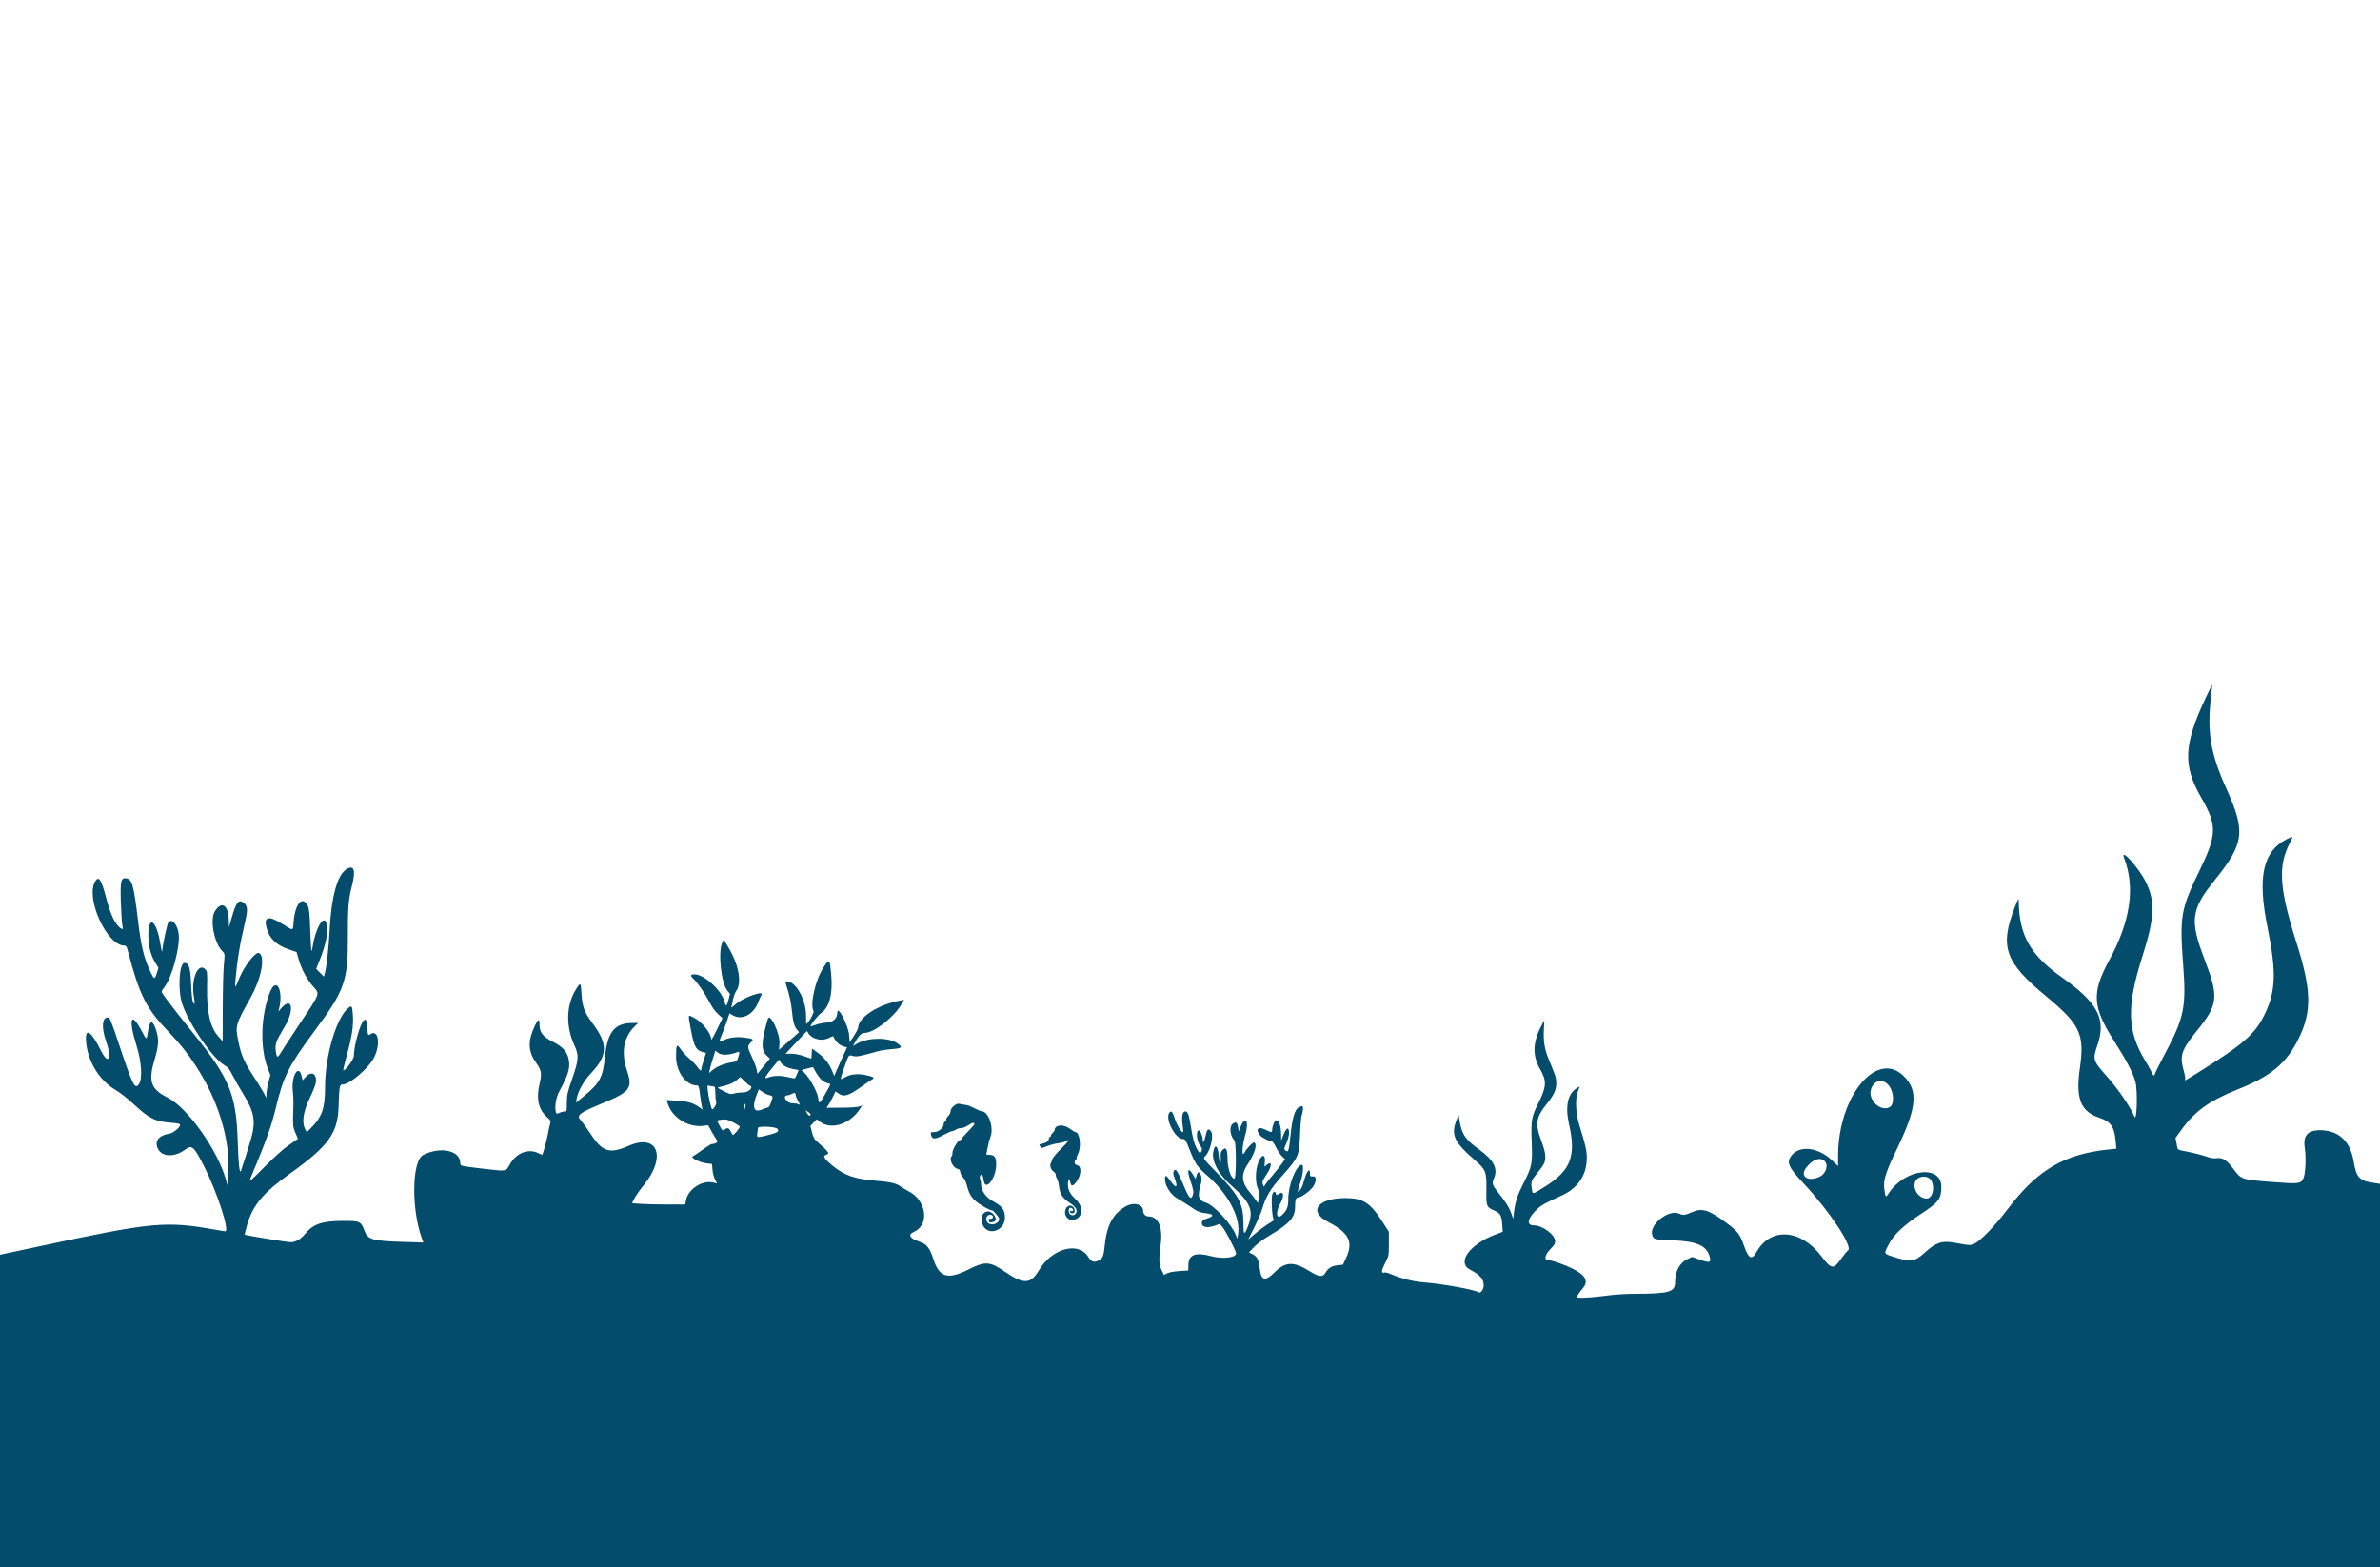 <svg version="1.1" viewBox="0 0 299.384 197.12" xmlns:xlink="http://www.w3.org/1999/xlink" xmlns="http://www.w3.org/2000/svg" style="max-height: 500px" width="299.384" height="197.12">
<g id="surface1">
<path d="M 277.367 87.973 C 274.68 93.73 274.582 96.32 276.898 100.332 C 278.918 103.836 278.887 104.988 276.645 109.586 C 274.332 114.336 274.164 115.309 274.625 121.367 C 275.027 126.633 274.75 128.012 272.371 132.484 C 271.715 133.719 271.141 134.859 271.102 135.012 C 271 135.398 270.863 135.363 270.676 134.906 C 270.586 134.691 270.234 134.059 269.891 133.5 C 267.566 129.699 267.477 126.641 269.496 120.301 C 271.055 115.398 271.141 113.359 269.887 110.871 C 268.984 109.086 266.656 106.531 267.191 107.918 C 268.609 111.59 268.004 115.852 265.375 120.688 C 263.066 124.93 263.176 126.641 266.047 131.121 C 267.504 133.402 268.348 135.031 268.625 136.102 C 268.918 137.25 268.801 141.203 268.496 140.473 C 267.965 139.207 266.48 137.039 264.992 135.355 C 263.238 133.367 263.223 133.301 263.875 131.355 C 264.941 128.164 263.855 126.117 259.441 122.996 C 255.402 120.145 254.008 117.707 253.938 113.395 C 253.93 112.922 253.906 112.957 253.488 114.016 C 251.5 119.055 252.164 120.996 257.336 125.277 C 261.68 128.875 262.25 130.082 261.625 134.398 C 261.078 138.188 261.727 139.82 264.086 140.605 C 265.543 141.09 265.988 141.746 266.145 143.648 L 266.219 144.492 L 265.359 144.582 C 259.652 145.16 256.301 147.137 252.516 152.141 C 251.012 154.129 249.141 156.078 248.395 156.43 C 247.883 156.676 247.797 156.672 245.828 156.316 C 244.254 156.035 243.508 156.289 242.066 157.613 C 240.848 158.73 240.277 158.793 238.047 158.051 C 236.938 157.684 236.953 157.742 237.629 156.445 C 238.227 155.297 239.551 154.062 241.617 152.715 C 243.871 151.246 244.207 150.801 244.203 149.281 C 244.195 146.484 239.656 147.012 237.629 150.043 C 237.188 150.703 237.18 150.695 237.016 149.453 C 236.887 148.461 237.238 147.379 238.609 144.547 C 241.145 139.309 241.336 137.168 239.438 135.328 C 236.051 132.047 231.219 137.953 231.219 145.387 L 231.215 146.684 L 230.473 145.98 C 228.734 144.32 226.398 144.031 225.363 145.344 C 224.691 146.195 224.953 146.809 226.848 148.832 C 230.148 152.359 233.121 156.832 232.465 157.293 C 232.328 157.387 231.934 157.863 231.594 158.348 C 230.637 159.711 230.375 159.68 229.137 158.047 C 226.52 154.594 222.734 154.332 220.965 157.477 C 220.359 158.547 219.977 158.371 219.395 156.742 C 218.844 155.195 218.621 154.91 217.086 153.766 C 214.941 152.168 214.078 151.914 212.797 152.496 C 212.004 152.852 211.691 152.895 211.309 152.695 C 209.965 152 207.344 154.078 207.859 155.434 C 208.039 155.906 208.176 155.938 210.422 156.02 C 213.449 156.133 214.715 156.699 215.074 158.117 C 215.258 158.836 215.059 158.887 213.836 158.457 L 212.867 158.113 L 212.316 158.355 C 211.316 158.797 210.699 159.922 210.715 161.281 C 210.727 162.527 209.957 162.742 205.539 162.746 C 204.477 162.746 203.043 162.844 201.93 162.996 C 200.168 163.234 198.371 163.324 198.371 163.172 C 198.371 163.008 198.684 162.527 199.074 162.09 C 199.875 161.195 199.48 160.41 197.809 159.578 C 196.832 159.094 195.156 158.504 194.754 158.504 C 194.168 158.504 194.34 157.797 195.117 157.027 C 195.492 156.656 195.625 156.426 195.625 156.141 C 195.625 155.32 194.031 154.137 192.93 154.137 C 191.934 154.137 192.156 153.211 193.43 152.035 C 193.926 151.578 194.445 151.293 196.426 150.398 C 198.383 149.516 199.488 147.973 199.594 145.984 C 199.652 144.914 199.508 144.23 198.668 141.531 C 198.207 140.051 198.121 138.238 198.473 137.32 L 198.723 136.664 L 198.367 136.875 C 197.199 137.562 196.859 139.164 197.383 141.469 C 198.273 145.391 197.59 147.203 194.465 149.191 C 192.773 150.266 192.805 150.258 192.707 149.68 C 192.562 148.812 192.617 148.551 193.062 147.969 C 193.305 147.652 193.699 147.141 193.938 146.824 C 194.562 146.012 194.547 145.27 193.875 143.48 C 193.082 141.367 193.215 140.523 194.625 138.785 C 195.473 137.742 195.777 137.062 195.766 136.227 C 195.758 135.574 195.688 135.355 194.824 133.266 C 194.289 131.973 194.129 130.992 194.207 129.48 L 194.262 128.367 L 194.008 128.82 C 192.789 131.031 192.711 132.754 193.758 134.543 C 194.57 135.934 194.535 136.715 193.555 138.672 C 192.645 140.488 192.578 140.855 192.676 143.586 C 192.777 146.434 192.723 146.719 191.633 148.855 C 190.875 150.344 190.598 151.203 190.434 152.574 L 190.348 153.324 L 190.129 152.688 C 189.855 151.906 189.434 151.219 188.488 150.039 C 187.703 149.066 187.652 148.883 187.941 148.188 C 188.453 146.973 187.895 145.926 186.008 144.555 C 184.348 143.348 183.906 142.707 183.625 141.105 L 183.477 140.242 L 183.234 140.855 C 182.477 142.773 182.883 143.652 185.656 146.051 C 186.898 147.129 187.016 147.449 186.977 149.672 C 186.941 151.727 186.984 151.848 187.941 152.262 C 188.73 152.605 188.875 152.848 188.961 153.961 L 189.035 154.945 L 188.066 155.312 C 184.895 156.512 183.234 158.793 184.891 159.688 C 186.254 160.426 186.629 160.859 186.633 161.707 C 186.633 162.215 186.258 162.715 186 162.555 C 185.441 162.211 181.344 161.473 179.074 161.312 C 177.863 161.223 176.18 160.801 175.055 160.305 C 174.668 160.137 174.254 160.027 174.133 160.066 C 173.719 160.199 173.746 159.855 174.223 158.91 C 174.703 157.969 174.707 157.961 174.707 156.457 L 174.707 154.945 L 173.91 153.699 C 172.387 151.309 171.465 150.711 169.273 150.707 C 165.754 150.699 164.504 152.383 167.047 153.699 C 169.719 155.082 170.273 156.215 169.305 158.289 L 168.926 159.09 L 168.297 159.152 C 167.543 159.227 167.098 159.492 166.754 160.07 C 166.391 160.684 165.949 160.648 164.781 159.926 C 162.723 158.645 161.707 158.676 160.316 160.062 C 159.152 161.227 158.641 161.094 158.469 159.594 C 158.344 158.488 158.137 158.062 157.582 157.777 L 157.113 157.539 L 157.75 156.863 C 158.137 156.457 158.91 155.879 159.715 155.402 C 162.203 153.926 162.902 153.152 162.906 151.871 C 162.906 150.992 163.012 150.641 163.266 150.641 C 163.691 150.641 164.898 149.754 165.223 149.203 C 165.648 148.473 165.605 147.949 165.121 147.98 C 164.805 148.004 164.777 147.969 164.777 147.547 C 164.777 146.809 164.332 147.387 164.051 148.484 C 163.848 149.297 163.516 149.891 163.273 149.891 C 163.223 149.891 163.344 149.43 163.539 148.863 C 163.902 147.824 164.031 146.523 163.773 146.523 C 163.047 146.523 162.035 149.098 162.051 150.902 C 162.059 151.82 161.887 152.25 161.285 152.824 C 160.578 153.496 160.402 152.543 161.031 151.434 C 161.594 150.434 161.496 149.766 160.852 150.188 C 160.578 150.367 160.551 150.363 160.492 150.137 C 160.406 149.805 160.227 149.832 160.055 150.199 C 159.898 150.547 159.992 152.93 160.18 153.297 C 160.27 153.473 160.211 153.559 159.898 153.73 C 159.367 154.023 158.438 154.703 157.656 155.371 L 157.012 155.926 L 157.766 154.422 C 158.18 153.594 158.637 152.531 158.781 152.059 C 159.266 150.453 159.809 149.555 161.332 147.848 C 163.344 145.594 163.434 145.383 163.535 142.719 C 163.578 141.551 163.68 140.438 163.758 140.246 C 163.906 139.883 163.957 139.16 163.836 139.16 C 163.008 139.16 162.609 140.117 162.34 142.758 C 162.129 144.797 162.07 144.988 161.719 144.73 C 161.488 144.562 161.492 144.535 161.816 143.809 C 162.004 143.395 162.152 142.836 162.152 142.551 C 162.152 141.648 161.824 141.785 161.402 142.867 L 161.168 143.465 L 161.156 142.781 C 161.145 141.594 160.902 140.918 160.492 140.91 C 160.348 140.906 160.031 141.719 160.031 142.09 C 160.031 142.48 159.926 142.48 159.18 142.105 C 158.258 141.637 157.855 142.07 158.516 142.824 C 158.773 143.117 159.57 143.527 159.883 143.527 C 160.051 143.527 160.234 143.758 160.508 144.309 C 160.719 144.738 161.059 145.254 161.266 145.449 L 161.641 145.809 L 161.285 146.328 C 161.086 146.617 160.559 147.285 160.105 147.812 C 159.656 148.344 159.219 148.902 159.141 149.051 C 158.996 149.316 158.992 149.32 158.895 149.078 C 158.734 148.668 158.762 148.59 159.344 147.703 C 160.051 146.629 160.008 145.93 159.277 146.59 C 159.035 146.809 159.031 146.801 159.098 146.262 C 159.238 145.133 158.707 145.117 158.281 146.234 C 157.895 147.254 157.879 148.734 158.25 149.555 C 158.461 150.012 158.496 150.223 158.402 150.465 C 158.336 150.641 158.281 150.926 158.281 151.102 C 158.281 151.406 158.266 151.398 157.953 150.938 C 157.773 150.672 157.457 150.262 157.25 150.023 C 156.188 148.809 156.082 147.781 156.891 146.547 C 157.832 145.113 158.191 143.969 157.777 143.711 C 157.633 143.621 156.855 144.414 156.582 144.934 C 156.164 145.727 156.215 144.262 156.656 142.719 C 157.156 140.988 156.637 140.242 156.027 141.805 L 155.824 142.32 L 155.742 141.809 C 155.641 141.184 155.492 141.074 155.094 141.336 C 154.602 141.66 154.703 142.836 155.281 143.465 C 155.523 143.727 155.516 148.27 155.277 148.27 C 154.863 148.27 154.41 146.973 154.41 145.781 C 154.41 144.57 154.219 144.219 153.797 144.645 C 153.559 144.883 153.523 145.031 153.559 145.656 C 153.617 146.68 153.395 146.371 153.297 145.289 C 153.184 144.043 152.773 143.848 152.605 144.961 C 152.434 146.121 153.297 147.723 154.809 149.051 C 157.324 151.262 157.75 152.281 156.984 154.25 C 156.523 155.438 156.414 155.367 156.41 153.875 C 156.406 151.402 155.848 150.352 152.949 147.387 C 151.266 145.664 151.316 145.746 151.648 145.387 C 152.293 144.699 152.711 142.77 152.32 142.289 C 151.988 141.883 151.824 142.035 151.645 142.91 C 151.484 143.668 151.289 143.906 151.289 143.336 C 151.289 142.875 150.945 142.125 150.762 142.188 C 150.387 142.309 150.574 143.699 151.039 144.215 C 151.203 144.398 151.234 144.539 151.156 144.746 C 150.992 145.168 150.844 145.09 150.496 144.391 C 150.168 143.734 150.066 143.316 149.723 141.258 C 149.523 140.055 149.336 139.695 148.988 139.828 C 148.719 139.93 148.629 140.645 148.766 141.547 C 148.832 141.984 148.863 142.371 148.828 142.406 C 148.68 142.559 148.047 141.559 147.801 140.777 C 147.496 139.816 147.336 139.637 147.086 139.977 C 146.523 140.746 147.844 143.277 148.805 143.277 C 149.082 143.277 149.168 143.422 149.656 144.66 C 150.348 146.414 150.609 146.785 151.922 147.93 C 154.551 150.223 156.121 153.273 155.727 155.34 L 155.637 155.82 L 155.441 155.32 C 154.914 153.98 152.699 151.59 151.703 151.293 C 150.75 151.004 150.605 150.504 151.043 148.996 C 151.164 148.578 151.18 148.273 151.094 147.934 C 150.949 147.34 150.656 147.312 150.508 147.887 L 150.398 148.312 L 150.086 147.793 C 149.473 146.766 149.273 147.113 149.715 148.438 C 150.145 149.711 150.18 149.938 150.027 150.375 C 149.805 151.012 149.543 150.691 148.789 148.875 C 148.344 147.805 148.023 147.199 147.895 147.172 C 147.617 147.117 147.504 147.531 147.676 147.973 C 148.211 149.324 148.031 149.645 147.305 148.645 C 146.668 147.773 146.543 147.727 146.547 148.363 C 146.547 149.156 147.25 150.254 148.051 150.727 C 148.426 150.941 148.973 151.277 149.266 151.473 C 149.562 151.668 150.043 151.984 150.34 152.176 C 150.711 152.418 151.117 152.551 151.676 152.613 C 152.688 152.723 152.758 152.984 151.852 153.27 C 151.375 153.422 151.219 153.535 151.188 153.75 C 151.098 154.352 151.812 154.535 152.832 154.168 L 153.441 153.949 L 153.801 154.379 C 154.156 154.805 155.332 157.059 155.473 157.586 C 155.637 158.195 153.891 158.426 152.297 158 C 150.363 157.488 149.508 157.832 149.488 159.137 L 149.477 159.812 L 148.355 159.887 C 147.676 159.93 147.07 160.039 146.828 160.168 L 146.426 160.379 L 146.184 159.906 C 145.793 159.141 145.75 158.41 145.988 156.699 C 146.312 154.371 145.742 153.012 144.438 153.012 C 144.102 153.012 143.797 152.684 143.797 152.328 C 143.797 151.477 142.617 151.172 141.598 151.758 C 140.043 152.648 139.242 154.094 138.996 156.434 C 138.824 158.07 138.746 158.27 138.141 158.582 C 137.617 158.852 137.27 158.715 136.863 158.07 C 135.629 156.121 132.301 157.051 130.684 159.797 C 129.652 161.551 128.777 161.586 126.41 159.969 C 124.5 158.66 123.934 158.625 121.836 159.684 C 119.199 161.016 118.145 160.691 117.387 158.32 C 116.961 156.98 116.551 156.477 115.66 156.188 C 114.438 155.789 114.16 155.309 114.961 154.957 C 116.973 154.07 116.555 150.98 114.262 149.832 C 113.988 149.691 113.555 149.43 113.293 149.25 C 112.699 148.832 112.043 148.684 110.078 148.516 C 107.488 148.297 106.246 147.863 104.746 146.648 C 103.793 145.879 103.477 145.43 103.797 145.316 C 104.441 145.086 104.402 145.023 102.68 143.516 C 102.441 143.309 102.273 142.973 102.137 142.422 L 101.938 141.629 L 102.34 141.211 L 102.746 140.797 L 103.141 141.098 C 104.586 142.199 107.004 141.387 108.246 139.383 L 108.457 139.043 L 108.113 139.184 C 107.91 139.266 106.977 139.332 105.871 139.336 L 103.973 139.348 L 104.223 138.973 C 104.363 138.77 104.617 138.305 104.789 137.941 L 105.102 137.285 L 105.453 137.535 C 106.152 138.035 106.723 137.867 108.391 136.668 C 108.941 136.277 109.523 135.883 109.684 135.797 C 110.098 135.582 109.902 135.445 108.863 135.23 C 107.848 135.016 106.945 135.125 106.23 135.547 C 105.641 135.895 105.641 135.879 106.152 134.406 C 106.777 132.613 106.73 132.68 107.293 132.828 C 107.77 132.957 108.043 132.906 110.453 132.234 C 110.828 132.129 111.633 132.008 112.238 131.965 C 113.477 131.875 113.598 131.723 112.84 131.211 C 111.699 130.445 109.059 130.504 107.727 131.324 L 107.301 131.586 L 107.457 131.289 C 107.984 130.293 108.336 129.926 108.777 129.926 C 109.926 129.926 112.414 127.992 113.406 126.32 L 113.734 125.773 L 113.246 125.859 C 110.504 126.344 107.953 127.98 107.953 129.258 C 107.953 129.375 107.715 129.84 107.422 130.289 L 106.891 131.102 L 106.812 130.191 C 106.695 128.922 105.34 126.344 105.328 127.379 C 105.324 128.098 104.809 128.578 103.984 128.633 C 103.555 128.66 102.922 128.789 102.582 128.918 C 102.238 129.047 101.961 129.129 101.961 129.098 C 101.961 128.887 102.918 127.688 103.289 127.43 C 104.316 126.73 104.766 125.059 104.566 122.695 C 104.383 120.555 104.352 120.52 103.578 121.715 C 102.566 123.273 101.871 126.32 102.328 127.172 C 102.441 127.383 101.641 128.805 101.414 128.805 C 101.406 128.805 101.395 128.312 101.391 127.711 C 101.379 125.703 100.094 123.438 98.969 123.438 C 98.754 123.438 98.766 123.516 99.102 124.566 C 99.312 125.215 99.52 126.238 99.594 126.969 C 99.754 128.531 99.883 129.043 100.234 129.492 L 100.512 129.844 L 99.832 130.453 C 99.457 130.785 98.891 131.281 98.57 131.555 L 97.992 132.047 L 98.051 131.266 C 98.148 130.031 96.84 127.293 96.582 128.184 C 95.758 131.004 95.719 132.098 96.418 132.758 L 96.848 133.164 L 96.062 134.117 L 95.281 135.074 L 95.195 134.59 C 95.148 134.324 94.883 133.609 94.602 133.004 C 94 131.699 93.992 131.605 94.426 131.152 C 94.844 130.719 94.812 130.688 93.762 130.535 C 92.742 130.387 91.859 130.477 91.105 130.809 C 90.402 131.121 90.402 131.121 90.816 130.102 C 91.012 129.629 91.305 128.84 91.469 128.352 L 91.766 127.461 L 92.148 127.695 C 93.312 128.406 94.82 127.621 95.406 125.996 C 95.531 125.652 95.688 125.301 95.75 125.215 C 96.324 124.465 93.469 125.461 92.5 126.352 C 92.098 126.719 91.957 126.797 92.012 126.621 C 92.055 126.484 92.145 126.07 92.215 125.707 C 92.285 125.34 92.465 124.867 92.613 124.656 C 93.34 123.637 92.941 121.379 91.648 119.211 L 91.035 118.176 L 90.848 118.594 C 90.309 119.781 90.707 123.613 91.469 124.574 L 91.824 125.023 L 91.633 125.789 C 91.43 126.594 91.293 126.672 91.156 126.062 C 90.848 124.652 88.605 122.574 87.387 122.566 C 86.832 122.562 86.793 122.715 87.238 123.137 C 87.789 123.66 88.598 124.836 89.234 126.043 C 89.578 126.699 89.988 127.27 90.336 127.574 L 90.887 128.062 L 90.18 129.516 C 89.789 130.312 89.473 130.883 89.473 130.777 C 89.473 129.992 88.316 128.527 87.289 128.012 C 86.504 127.617 86.535 127.492 86.895 129.457 C 87.297 131.676 87.547 132.129 88.488 132.359 L 88.812 132.441 L 88.52 133.371 C 88.355 133.887 88.223 134.387 88.223 134.484 C 88.223 134.785 88.055 134.695 87.734 134.227 C 87.57 133.984 87.109 133.508 86.711 133.164 C 86.316 132.816 85.82 132.277 85.609 131.965 C 85.133 131.246 85.039 131.402 85.043 132.922 C 85.047 134.828 86.277 136.523 87.664 136.539 C 87.891 136.539 87.934 136.668 88.066 137.758 C 88.152 138.426 88.258 139.109 88.305 139.277 L 88.387 139.582 L 88 139.305 C 87.203 138.738 86.539 138.539 85.18 138.457 L 83.863 138.375 L 83.996 138.809 C 84.547 140.609 86.605 141.879 88.535 141.613 L 89.078 141.539 L 89.543 142.379 C 89.797 142.84 90.09 143.312 90.191 143.434 C 90.379 143.648 90.031 143.902 89.543 143.902 C 89.457 143.902 88.922 144.238 88.355 144.645 C 87.793 145.051 87.27 145.406 87.191 145.43 C 86.727 145.586 87.91 146.207 88.926 146.344 L 89.566 146.426 L 89.621 147.137 C 89.648 147.527 89.789 148.078 89.934 148.355 L 90.199 148.863 L 89.68 148.746 C 88.293 148.434 86.523 149.621 86.285 151.02 L 86.203 151.516 L 83.984 151.516 C 82.766 151.516 81.254 151.477 80.629 151.434 L 79.496 151.352 L 79.797 150.758 C 79.961 150.434 80.5 149.668 80.992 149.062 C 83.887 145.492 82.727 142.531 79.062 144.137 C 76.625 145.207 75.75 144.902 74.168 142.453 C 73.805 141.891 73.305 141.207 73.062 140.938 C 72.469 140.281 72.828 140.004 75.902 138.734 C 79.273 137.344 79.613 136.871 78.863 134.633 C 78.117 132.391 78.441 130.5 79.801 129.148 L 80.27 128.68 L 79.594 128.68 C 77.328 128.684 76.426 129.773 76.105 132.898 C 75.84 135.539 75.449 136.258 73.387 137.941 L 72.449 138.707 L 72.539 138.219 C 72.711 137.234 73.43 135.973 74.395 134.941 C 76.445 132.746 76.484 131.34 74.566 128.762 C 73.504 127.336 73.23 126.602 73.145 124.969 C 73.07 123.574 73.027 123.539 72.469 124.418 C 71.223 126.387 71.141 129.082 72.258 131.5 C 72.844 132.766 72.809 133.293 71.988 135.668 C 71.375 137.434 71.316 137.699 71.309 138.734 C 71.301 139.711 71.273 139.863 71.102 139.816 C 70.992 139.789 70.695 139.852 70.445 139.957 C 69.996 140.145 69.988 140.141 69.91 139.828 C 69.758 139.227 69.953 138.035 70.312 137.367 C 71.473 135.223 71.719 134.438 71.562 133.395 C 71.406 132.352 70.844 131.695 69.555 131.051 C 68.281 130.41 67.867 129.871 67.867 128.848 C 67.867 128.129 67.703 128.164 67.316 128.961 C 66.375 130.906 66.402 132.211 67.414 133.652 C 68.133 134.668 68.188 135.02 67.855 136.43 C 67.434 138.227 67.746 139.578 68.801 140.508 C 69.242 140.895 69.312 141.016 69.227 141.25 C 69.168 141.406 69.035 142.023 68.926 142.625 C 68.75 143.582 68.281 145.273 68.188 145.273 C 68.168 145.273 67.961 145.18 67.73 145.062 C 66.465 144.422 64.922 145.031 64.121 146.492 C 63.641 147.367 63.68 147.359 60.973 147.035 C 57.734 146.648 57.914 146.691 57.902 146.27 C 57.855 144.707 55.402 144.188 53.238 145.281 C 51.816 146.004 51.715 152.02 53.059 155.746 L 53.258 156.293 L 50.789 156.219 C 46.84 156.098 46.262 155.934 45.848 154.809 C 45.414 153.633 45.281 153.574 43.164 153.578 C 40.484 153.586 39.359 153.98 38.332 155.266 C 37.844 155.875 37.168 156.258 36.57 156.258 C 36.129 156.258 30.895 155.402 30.793 155.312 C 30.766 155.289 30.895 154.75 31.078 154.109 C 31.797 151.602 33.082 150.055 36.457 147.645 C 41.316 144.168 42.477 142.582 42.59 139.227 C 42.68 136.559 42.707 136.414 43.125 136.414 C 44.008 136.414 46.434 134.312 47.078 132.988 C 47.914 131.266 47.574 129.395 46.555 130.109 C 46.297 130.289 46.289 130.277 46.203 129.41 C 46.086 128.215 46.043 128.113 45.75 128.379 C 45.289 128.793 44.512 131.586 44.512 132.816 C 44.512 133.27 43.367 134.816 43.176 134.621 C 43.148 134.594 43.359 133.727 43.641 132.688 C 44.277 130.367 44.477 129.047 44.391 127.723 C 44.312 126.543 44.262 126.449 43.848 126.766 C 42.352 127.891 40.891 132.793 40.891 136.691 C 40.891 139.426 40.523 140.488 39.07 141.945 L 38.598 142.422 L 38.402 142.07 C 37.941 141.234 38.125 139.891 38.934 138.199 C 39.336 137.359 39.691 136.461 39.727 136.203 C 39.875 135.059 39.211 134.668 38.461 135.465 L 38.062 135.891 L 37.945 135.383 C 37.578 133.77 36.633 135.32 36.828 137.219 C 36.926 138.168 36.93 138.281 36.871 140.348 C 36.84 141.59 36.867 141.793 37.156 142.488 L 37.48 143.254 L 36.344 144.039 C 35.602 144.555 34.527 145.516 33.23 146.828 C 31.543 148.539 31.285 148.758 31.461 148.332 C 33.488 143.492 34.137 141.688 34.699 139.348 C 35.664 135.344 36.293 134.098 39.617 129.617 C 43.34 124.602 43.77 123.395 43.758 118.012 C 43.746 114.184 43.824 113.18 44.266 111.449 C 44.754 109.535 44.559 108.805 43.684 109.273 C 42.453 109.938 41.664 112.738 41.453 117.199 C 41.367 119.043 41.082 121.598 40.875 122.367 L 40.746 122.852 L 40.258 122.363 L 39.77 121.879 L 40.125 121.004 C 41.059 118.703 41.379 116.941 41.031 116.043 C 40.656 115.082 39.656 116.879 39.324 119.109 C 39.18 120.102 39.121 119.707 39.027 116.988 C 38.949 114.828 38.895 114.312 38.703 113.918 C 38.051 112.605 37.109 113.695 36.934 115.969 C 36.844 117.137 36.945 117.113 35.574 116.254 C 33.816 115.152 33.168 115.281 33.516 116.668 C 33.859 118.035 34.73 118.887 36.359 119.438 L 37.305 119.758 L 37.574 120.695 C 37.934 121.93 38.637 123.238 39.398 124.094 C 40.262 125.062 40.348 124.828 37.645 128.867 C 36.633 130.375 35.621 131.934 35.387 132.324 C 34.902 133.145 34.785 133.113 34.684 132.125 C 34.598 131.289 34.727 130.949 35.805 129.152 C 37.086 127.02 36.746 125.246 35.363 126.844 L 35.016 127.242 L 35.109 126.871 C 35.672 124.574 34.754 122.84 33.984 124.75 C 32.789 127.711 32.672 131.875 33.715 134.48 L 34.012 135.23 L 33.766 136.156 C 33.633 136.668 33.52 137.312 33.52 137.594 L 33.516 138.102 L 33.105 137.352 C 32.883 136.941 32.32 136.031 31.855 135.332 C 30.762 133.676 30.344 132.727 30.031 131.211 C 29.574 128.953 29.535 129.09 31.586 125.371 C 32.883 123.02 33.379 120.375 32.613 119.895 C 32.176 119.617 30.68 121.551 30.016 123.25 C 29.613 124.289 29.531 124.336 29.602 123.488 C 29.832 120.824 30.145 118.887 30.832 115.973 C 31.203 114.391 31.148 113.871 30.578 113.5 C 29.996 113.121 29.711 113.508 29.145 115.449 L 28.797 116.637 L 28.785 115.887 C 28.758 113.883 27.945 113.258 27.062 114.57 C 26.367 115.598 26.906 118.586 27.98 119.66 C 28.289 119.969 28.289 119.969 28.16 121.359 C 28.086 122.125 28.027 124.605 28.023 126.871 L 28.016 130.988 L 27.531 130.453 C 26.438 129.242 25.992 127.348 26.051 124.121 C 26.082 122.293 26.07 122.176 25.816 121.922 C 24.914 121.02 24.012 123.168 24.383 125.336 C 24.547 126.285 24.516 126.496 24.273 126.047 C 24.184 125.879 24.086 124.938 24.039 123.789 C 23.949 121.68 23.777 121.129 23.207 121.129 C 22.555 121.129 22.348 124.441 22.891 126.18 C 23.66 128.645 26.715 133.109 28.246 134.008 C 28.691 134.266 28.879 134.504 29.281 135.301 C 29.551 135.84 30.137 136.867 30.582 137.586 C 31.988 139.859 32.203 141.066 31.586 143.223 C 31.309 144.188 30.516 146.715 30.312 147.273 C 30.137 147.754 29.996 146.469 29.902 143.527 C 29.715 137.648 28.895 135.676 24.223 129.863 C 22.172 127.316 20.871 125.633 20.484 125.039 C 20.273 124.711 20.277 124.699 20.703 124.141 C 21.641 122.914 22.656 119.156 22.484 117.539 C 22.363 116.352 21.668 115.512 21.199 115.98 C 21.039 116.141 20.445 118.895 20.398 119.695 C 20.391 119.867 20.277 119.375 20.148 118.602 C 19.672 115.754 18.66 115.07 18.66 117.602 C 18.66 118.977 18.938 120.109 19.5 121.039 L 19.934 121.754 L 19.727 122.41 C 19.469 123.234 19.395 123.23 18.973 122.348 C 18.098 120.5 17.75 119.074 17.355 115.746 C 16.836 111.375 16.609 110.57 15.879 110.484 C 15.207 110.402 15.121 110.797 15.203 113.492 C 15.246 114.809 15.332 116.125 15.391 116.414 C 15.496 116.906 15.488 116.93 15.266 116.812 C 14.562 116.438 13.926 115.148 13.355 112.953 C 12.754 110.629 12.422 110.129 11.977 110.863 C 10.715 112.949 13.43 118.945 15.637 118.945 C 15.844 118.945 15.934 119.062 16.043 119.477 C 17.574 125.281 18.375 126.855 21.344 129.934 C 26.227 134.98 29.129 142 28.707 147.746 L 28.609 149.082 L 28.438 148.457 C 27.41 144.711 23.609 139.34 21.098 138.074 C 18.938 136.988 18.617 136.027 19.477 133.172 C 19.949 131.59 20 130.762 19.676 129.695 C 19.227 128.227 18.816 128.242 18.609 129.738 C 18.453 130.852 18.43 130.855 17.898 129.828 C 16.488 127.086 16.086 128.039 17.18 131.551 C 17.805 133.559 17.941 135.656 17.496 136.336 C 16.996 137.102 16.711 136.574 15.172 131.961 C 13.914 128.199 13.828 127.992 13.539 127.992 C 12.84 127.992 12.75 129.324 13.348 130.988 C 14.117 133.141 13.648 134.066 12.727 132.215 C 11.484 129.707 10.715 129.184 10.82 130.91 C 10.973 133.422 12.465 135.902 14.543 137.109 C 15.09 137.426 16.086 138.211 16.914 138.98 C 18.805 140.734 19.523 141.078 21.621 141.238 C 22.418 141.301 22.656 141.363 22.656 141.504 C 22.656 141.824 21.797 142.523 21.305 142.605 C 20.074 142.805 19.508 143.406 19.762 144.254 C 20.148 145.543 21.883 145.688 23.371 144.559 C 24.129 143.984 24.43 144.258 25.641 146.648 C 27.32 149.957 28.926 154.883 28.324 154.883 C 28.262 154.883 27.738 154.801 27.152 154.695 C 20.707 153.562 19.34 153.695 4.551 156.859 L -0.012 157.836 L -0.043 166.527 L -0.074 175.223 L 299.652 175.223 L 299.652 162.117 C 299.652 151.746 299.621 149 299.496 148.953 C 299.41 148.922 298.957 148.844 298.488 148.777 C 296.816 148.547 296.391 148.082 296.078 146.137 C 295.688 143.699 294.34 142.324 292.211 142.184 C 290.363 142.062 289.664 142.75 289.926 144.434 C 290.113 145.625 290.008 147.727 289.734 148.254 C 289.387 148.922 289.184 148.941 285.727 148.676 C 281.988 148.387 281.926 148.367 280.973 147.078 C 280.133 145.941 279.602 145.59 278.871 145.691 C 278.48 145.746 278.094 145.68 277.414 145.445 C 276.902 145.273 275.926 145.02 275.246 144.887 C 273.777 144.598 273.957 144.727 273.793 143.855 L 273.66 143.141 L 274.387 142.133 C 276.074 139.789 277.934 138.453 281.48 137.039 C 285.688 135.363 287.602 133.77 289.137 130.664 C 290.836 127.227 290.773 124.543 288.855 118.508 C 286.711 111.746 286.527 108.965 288.035 106.043 C 288.496 105.148 288.492 105.141 287.691 105.543 C 284.656 107.055 283.938 110.289 285.23 116.637 C 286.371 122.25 286.289 124.715 284.863 127.617 C 283.648 130.094 282.246 131.324 276.598 134.855 C 274.754 136.008 274.777 135.996 274.871 135.75 C 274.914 135.648 274.828 135.148 274.684 134.641 C 274.156 132.758 274.395 132.07 276.438 129.551 C 279.004 126.391 279.113 125.371 277.371 120.832 C 275.418 115.75 275.574 114.461 278.609 110.691 C 282.328 106.074 282.508 104.613 280.031 99.133 C 278.039 94.73 277.598 91.992 278.152 87.449 C 278.234 86.773 278.285 86.199 278.262 86.176 C 278.242 86.152 277.836 86.961 277.367 87.973 M 102.449 130.594 C 103.113 130.859 103.645 130.852 104.281 130.562 L 104.793 130.332 L 105.004 130.723 C 105.262 131.188 105.738 131.559 106.215 131.66 L 106.559 131.734 L 106.012 132.922 C 105.711 133.574 105.348 134.387 105.199 134.73 L 104.938 135.355 L 104.688 134.738 C 104.328 133.84 103.66 132.988 102.852 132.414 L 102.148 131.906 L 102.109 132.539 C 102.09 132.887 102.059 133.172 102.047 133.172 C 102.031 133.172 101.629 133.031 101.148 132.863 C 100.609 132.672 99.996 132.551 99.547 132.551 L 98.82 132.547 L 101.508 129.688 L 101.719 130.039 C 101.836 130.23 102.164 130.48 102.449 130.594 M 91.215 132.672 C 91.535 132.672 92.066 132.582 92.391 132.469 C 93.102 132.227 93.09 132.219 92.879 132.941 C 92.719 133.492 92.68 133.527 92.184 133.605 C 91.051 133.781 90.129 134.164 89.488 134.723 L 89.191 134.98 L 89.285 134.543 C 89.332 134.305 89.512 133.672 89.68 133.137 L 89.984 132.164 L 90.305 132.418 C 90.527 132.59 90.812 132.672 91.215 132.672 M 98.84 134.172 C 99.113 134.309 99.59 134.457 99.898 134.5 C 100.207 134.543 100.461 134.598 100.461 134.617 C 100.461 134.652 100.074 135.527 100.008 135.645 C 99.996 135.668 99.535 135.586 98.984 135.469 C 98 135.258 97.223 135.301 96.418 135.613 C 96.07 135.75 96.359 135.258 97.27 134.168 L 98.012 133.277 L 98.176 133.598 C 98.27 133.773 98.566 134.031 98.84 134.172 M 103.34 135.828 C 103.551 136.02 103.887 136.207 104.09 136.25 C 104.547 136.34 104.555 136.27 103.953 137.355 C 103.109 138.887 103.012 138.965 102.926 138.152 C 102.828 137.215 101.465 134.93 100.863 134.699 C 100.754 134.66 101.012 134.543 101.473 134.43 L 102.27 134.23 L 102.617 134.855 C 102.805 135.199 103.133 135.637 103.34 135.828 M 94.316 136.555 C 94.852 136.727 94.203 137.414 93.5 137.414 C 93.121 137.414 92.602 137.477 92.348 137.551 C 91.93 137.676 91.812 137.652 91.023 137.25 C 90.184 136.824 90.168 136.812 90.531 136.734 C 91.559 136.52 92.219 136.254 92.648 135.883 L 93.121 135.477 L 93.637 135.988 C 93.922 136.273 94.227 136.527 94.316 136.555 M 237.551 136.492 C 238.246 137.281 238.336 138.914 237.703 139.27 C 236.566 139.902 234.934 138.344 235.352 137.027 C 235.715 135.887 236.785 135.625 237.551 136.492 M 89.75 136.664 C 89.938 136.664 89.973 136.793 89.98 137.508 C 89.984 137.969 90.031 138.461 90.086 138.598 C 90.18 138.836 89.805 139.535 89.586 139.535 C 89.477 139.535 89.137 138.086 89.035 137.18 C 88.961 136.523 88.965 136.512 89.246 136.586 C 89.402 136.629 89.633 136.664 89.75 136.664 M 96.75 137.75 C 96.938 137.789 97.125 137.867 97.16 137.926 C 97.254 138.078 96.805 139.285 96.652 139.289 C 96.586 139.289 96.203 139.426 95.805 139.586 C 94.762 140.016 94.559 139.184 95.285 137.445 L 95.453 137.039 L 95.926 137.359 C 96.188 137.535 96.559 137.715 96.75 137.75 M 100.09 137.766 C 100.09 137.879 100.227 138.215 100.395 138.508 C 100.66 138.973 100.668 139.023 100.461 138.91 C 100.332 138.844 99.984 138.785 99.688 138.785 C 98.945 138.785 98.328 137.801 99.062 137.785 C 99.18 137.781 99.414 137.703 99.586 137.609 C 99.938 137.414 100.086 137.457 100.09 137.766 M 93.75 139.266 C 93.707 139.535 93.648 139.629 93.586 139.527 C 93.535 139.441 93.551 139.238 93.625 139.078 C 93.797 138.703 93.828 138.75 93.75 139.266 M 119.973 139.129 C 119.707 139.352 119.566 139.586 119.566 139.793 C 119.566 139.973 119.434 140.242 119.266 140.398 C 119.098 140.555 118.988 140.754 119.023 140.844 C 119.055 140.93 118.996 141.035 118.891 141.074 C 118.781 141.117 118.695 141.285 118.695 141.453 C 118.695 141.887 118.039 142.406 117.5 142.406 C 117.047 142.406 117.031 142.43 117.145 142.863 C 117.273 143.332 117.684 143.309 118.668 142.773 C 119.176 142.504 119.684 142.277 119.797 142.277 C 119.91 142.273 120.113 142.191 120.25 142.09 C 120.379 141.988 120.668 141.906 120.883 141.906 C 121.113 141.906 121.508 141.754 121.824 141.539 C 122.336 141.195 122.566 141.156 122.566 141.406 C 122.566 141.469 122.199 141.891 121.754 142.348 C 121.309 142.805 120.941 143.227 120.941 143.281 C 120.941 143.34 120.828 143.422 120.691 143.469 C 120.402 143.559 119.754 144.727 119.805 145.066 C 119.82 145.188 119.773 145.367 119.695 145.461 C 119.352 145.875 119.895 146.934 120.504 147.043 C 120.676 147.074 120.77 147.203 120.797 147.457 C 120.82 147.66 120.969 147.945 121.133 148.098 C 121.293 148.246 121.488 148.613 121.566 148.91 C 121.867 150.07 122.109 150.531 122.703 151.066 C 123.23 151.539 124.5 152.262 124.805 152.262 C 124.969 152.262 125.688 153.121 125.688 153.316 C 125.688 153.922 124.711 154.262 124.262 153.812 C 123.836 153.391 124.152 152.656 124.688 152.824 C 125.043 152.938 124.961 153.328 124.586 153.312 C 124.391 153.305 124.324 153.359 124.371 153.48 C 124.41 153.578 124.438 153.68 124.438 153.707 C 124.438 153.84 125.047 153.742 125.176 153.59 C 125.473 153.23 124.859 152.387 124.301 152.387 C 123.641 152.387 123.305 153.062 123.551 153.891 C 124.078 155.641 126.547 154.871 126.41 153 C 126.348 152.113 126.043 151.734 124.848 151.066 C 123.988 150.586 123.395 149.715 123.414 148.965 C 123.422 148.766 123.371 148.5 123.309 148.383 C 123.18 148.145 123.273 147.77 123.457 147.77 C 123.59 147.77 123.641 147.906 123.75 148.551 C 123.977 149.918 125.305 148.18 125.309 146.512 C 125.312 145.559 125.113 145.273 124.445 145.273 C 124.059 145.273 124.039 145.254 124.121 144.934 C 124.168 144.742 124.223 144.477 124.242 144.34 C 124.305 143.926 124.453 143.355 124.566 143.09 C 125.07 141.926 124.367 139.785 123.477 139.785 C 123.387 139.785 123.047 139.648 122.723 139.48 C 121.973 139.102 121.707 139.004 121.316 138.965 C 121.145 138.945 120.863 138.898 120.691 138.855 C 120.461 138.801 120.273 138.875 119.973 139.129 M 101.961 140.164 C 101.961 140.453 101.695 140.371 101.52 140.031 L 101.32 139.645 L 101.641 139.855 C 101.816 139.969 101.961 140.109 101.961 140.164 M 92.207 141.172 C 92.637 141.387 93.016 141.637 93.051 141.727 C 93.105 141.875 92.258 142.867 92.164 142.762 C 92.141 142.738 92.031 142.535 91.918 142.312 C 91.691 141.863 91.527 141.816 91.141 142.09 C 90.895 142.262 90.859 142.238 90.551 141.668 C 90.145 140.922 90.145 140.938 90.562 140.871 C 91.285 140.762 91.449 140.793 92.207 141.172 M 132.961 141.684 C 132.809 141.758 132.68 141.922 132.68 142.051 C 132.68 142.18 132.57 142.379 132.43 142.496 C 132.293 142.613 132.184 142.781 132.184 142.871 C 132.184 142.957 132.125 143.027 132.055 143.027 C 131.988 143.027 131.934 143.141 131.934 143.273 C 131.934 143.539 131.578 143.777 131.02 143.895 C 130.699 143.961 130.688 143.984 130.852 144.211 C 131.031 144.457 131.039 144.457 131.711 144.176 C 132.086 144.023 132.695 143.863 133.066 143.82 C 133.438 143.781 133.875 143.664 134.035 143.566 C 134.68 143.164 134.422 143.586 133.461 144.52 C 132.852 145.109 132.406 145.652 132.355 145.859 C 132.309 146.055 132.23 146.266 132.176 146.336 C 132.008 146.555 132.203 147.156 132.512 147.355 C 132.672 147.461 132.805 147.656 132.805 147.789 C 132.805 147.922 132.883 148.152 132.98 148.305 C 133.074 148.457 133.188 148.914 133.23 149.324 C 133.332 150.223 133.668 150.715 134.629 151.352 C 135.332 151.816 135.574 152.254 135.34 152.625 C 135.059 153.074 134.43 152.863 134.43 152.316 C 134.43 151.957 134.633 151.82 134.871 152.016 C 135.09 152.199 134.977 152.434 134.719 152.332 C 134.605 152.289 134.555 152.324 134.586 152.418 C 134.688 152.73 135.18 152.68 135.18 152.359 C 135.18 151.605 134.395 151.383 134.078 152.047 C 133.73 152.773 134.309 153.613 135.047 153.449 C 136.234 153.191 136.363 151.824 135.293 150.844 C 134.559 150.172 134.281 149.574 134.34 148.809 C 134.383 148.23 134.527 148.176 134.621 148.695 C 134.734 149.281 134.965 149.266 135.422 148.633 C 136.062 147.75 136.074 146.641 135.445 146.547 C 135.168 146.504 135.07 146.105 135.305 145.961 C 135.371 145.918 135.43 145.789 135.43 145.672 C 135.43 145.559 135.512 145.305 135.613 145.109 C 136.055 144.266 135.82 142.406 135.273 142.406 C 135.211 142.406 134.984 142.273 134.766 142.109 C 134.07 141.594 133.449 141.449 132.961 141.684 M 97.809 142.008 C 98.051 142.316 97.789 142.488 96.652 142.773 C 95.215 143.137 95.168 143.129 95.262 142.562 C 95.305 142.305 95.34 142.004 95.34 141.898 C 95.34 141.613 97.578 141.711 97.809 142.008 M 229.473 146.004 C 230.051 146.473 229.734 147.621 228.914 148.016 C 227.465 148.719 226.352 148.008 227.184 146.91 C 227.965 145.883 228.875 145.52 229.473 146.004 M 242.668 148.207 C 243.488 148.781 243.25 150.77 242.359 150.766 C 241.168 150.758 240.348 149.117 241.137 148.328 C 241.496 147.969 242.242 147.91 242.668 148.207 M -18.805 0.527 L -3.82 0.527 L -3.82 15.5 L -18.805 15.5 Z M 303.398 0.527 L 318.387 0.527 L 318.387 15.5 L 303.398 15.5 Z M 303.398 0.527" style="stroke:none;fill-rule:evenodd;fill:rgb(1.569%,29.804%,42.353%);fill-opacity:1;"/>
<path d="M 2.59 170.805 C 0.547 170.805 0.09 172.516 -1.094 173.699 C -4 176.605 -3.199 183.809 -3.199 189.473 C -3.199 190.918 -2.645 194.969 -3.461 195.785 C -4.348 196.668 -2.879 200.141 -3.461 201.305 C -4.438 203.254 -4.25 206.371 -4.25 208.668 C -4.25 209.211 -3.906 211.738 -4.25 212.086 C -5.535 213.367 -4.027 217.906 -5.305 219.184 C -5.832 219.711 -4.777 221.812 -5.305 222.34 C -6.422 223.457 -6.094 228.391 -6.094 230.492 C -6.094 236.938 -6.355 243.922 -6.355 250.734 C -6.355 254.473 -6.094 258.484 -6.094 262.043 C -6.094 263.711 -6.547 266.391 -5.832 267.828 C -5.262 268.961 -5.832 271.773 -5.832 273.086 C -5.832 277.773 -7.219 286.086 -5.305 289.91 C -4.707 291.105 -5.898 293.191 -5.305 294.383 C -4.496 295.996 -5.832 298.582 -5.039 300.168 C -4.281 301.684 -4.25 304.312 -4.25 306.215 C -4.25 307.57 -4.48 312.035 -3.727 312.789 C -2.684 313.832 -0.242 312.816 1.273 313.574 C 3.977 314.926 9.434 314.102 12.59 314.102 C 20.137 314.102 26.645 314.629 34.168 314.629 C 35.879 314.629 40.398 315.852 42.324 314.891 C 45.492 313.309 50.688 313.574 54.691 313.574 C 57.68 313.574 64.383 312.742 66.008 314.363 C 66.988 315.348 71.469 313.938 72.848 314.629 C 74.863 315.633 78.062 314.473 79.953 315.418 C 81.984 316.43 85.113 315.367 87.32 316.469 C 90.535 318.074 95.934 315.906 99.164 317.52 C 100.402 318.137 103.555 317.52 104.953 317.52 C 108.754 317.52 113.141 317.781 117.32 317.781 C 130.895 317.781 145.008 318.309 158.895 318.309 C 165.305 318.309 173.762 319.492 179.684 317.52 C 181.953 316.762 184.926 318.055 187.051 316.996 C 189.703 315.668 194.859 317.344 196.789 315.418 C 198.305 313.902 203.301 315.844 205.207 314.891 C 209.891 312.551 215.887 314.812 220.473 312.523 C 222.551 311.484 226.883 313.215 228.363 311.734 C 229.723 310.379 234.637 312.566 235.996 311.211 C 236.371 310.836 239.094 311.211 239.68 311.211 C 243.371 311.211 247.207 311.473 250.73 311.473 C 252.461 311.473 258.184 311.555 259.152 312.523 C 259.754 313.125 262.746 312.348 263.625 312.789 C 265.242 313.598 269.406 312.789 271.258 312.789 C 277.156 312.789 283.465 312.789 289.414 312.789 C 291.402 312.789 297.988 311.887 299.148 313.051 C 299.922 313.82 302.777 313.105 303.098 312.789 C 304.574 311.312 304.148 305.465 304.148 302.797 C 304.148 296.203 303.359 289.676 303.359 282.289 C 303.359 280.375 302.523 276.074 303.359 274.398 C 303.715 273.691 303.148 271.191 303.621 270.719 C 304.145 270.199 304.148 267.781 304.148 266.773 C 304.148 263.324 304.676 260.07 304.676 257.047 C 304.676 255.137 304.121 251.582 304.938 249.949 C 306.453 246.922 305.992 240.539 305.992 237.062 C 305.992 236.227 305.457 232.34 305.992 231.805 C 306.629 231.168 305.805 229.809 306.254 228.914 C 308.008 225.406 305.992 219.273 305.992 215.504 C 305.992 199.48 303.887 183.965 303.887 168.176" style="stroke:none;fill-rule:nonzero;fill:rgb(1.569%,29.804%,42.353%);fill-opacity:1;"/>
</g>
</svg>